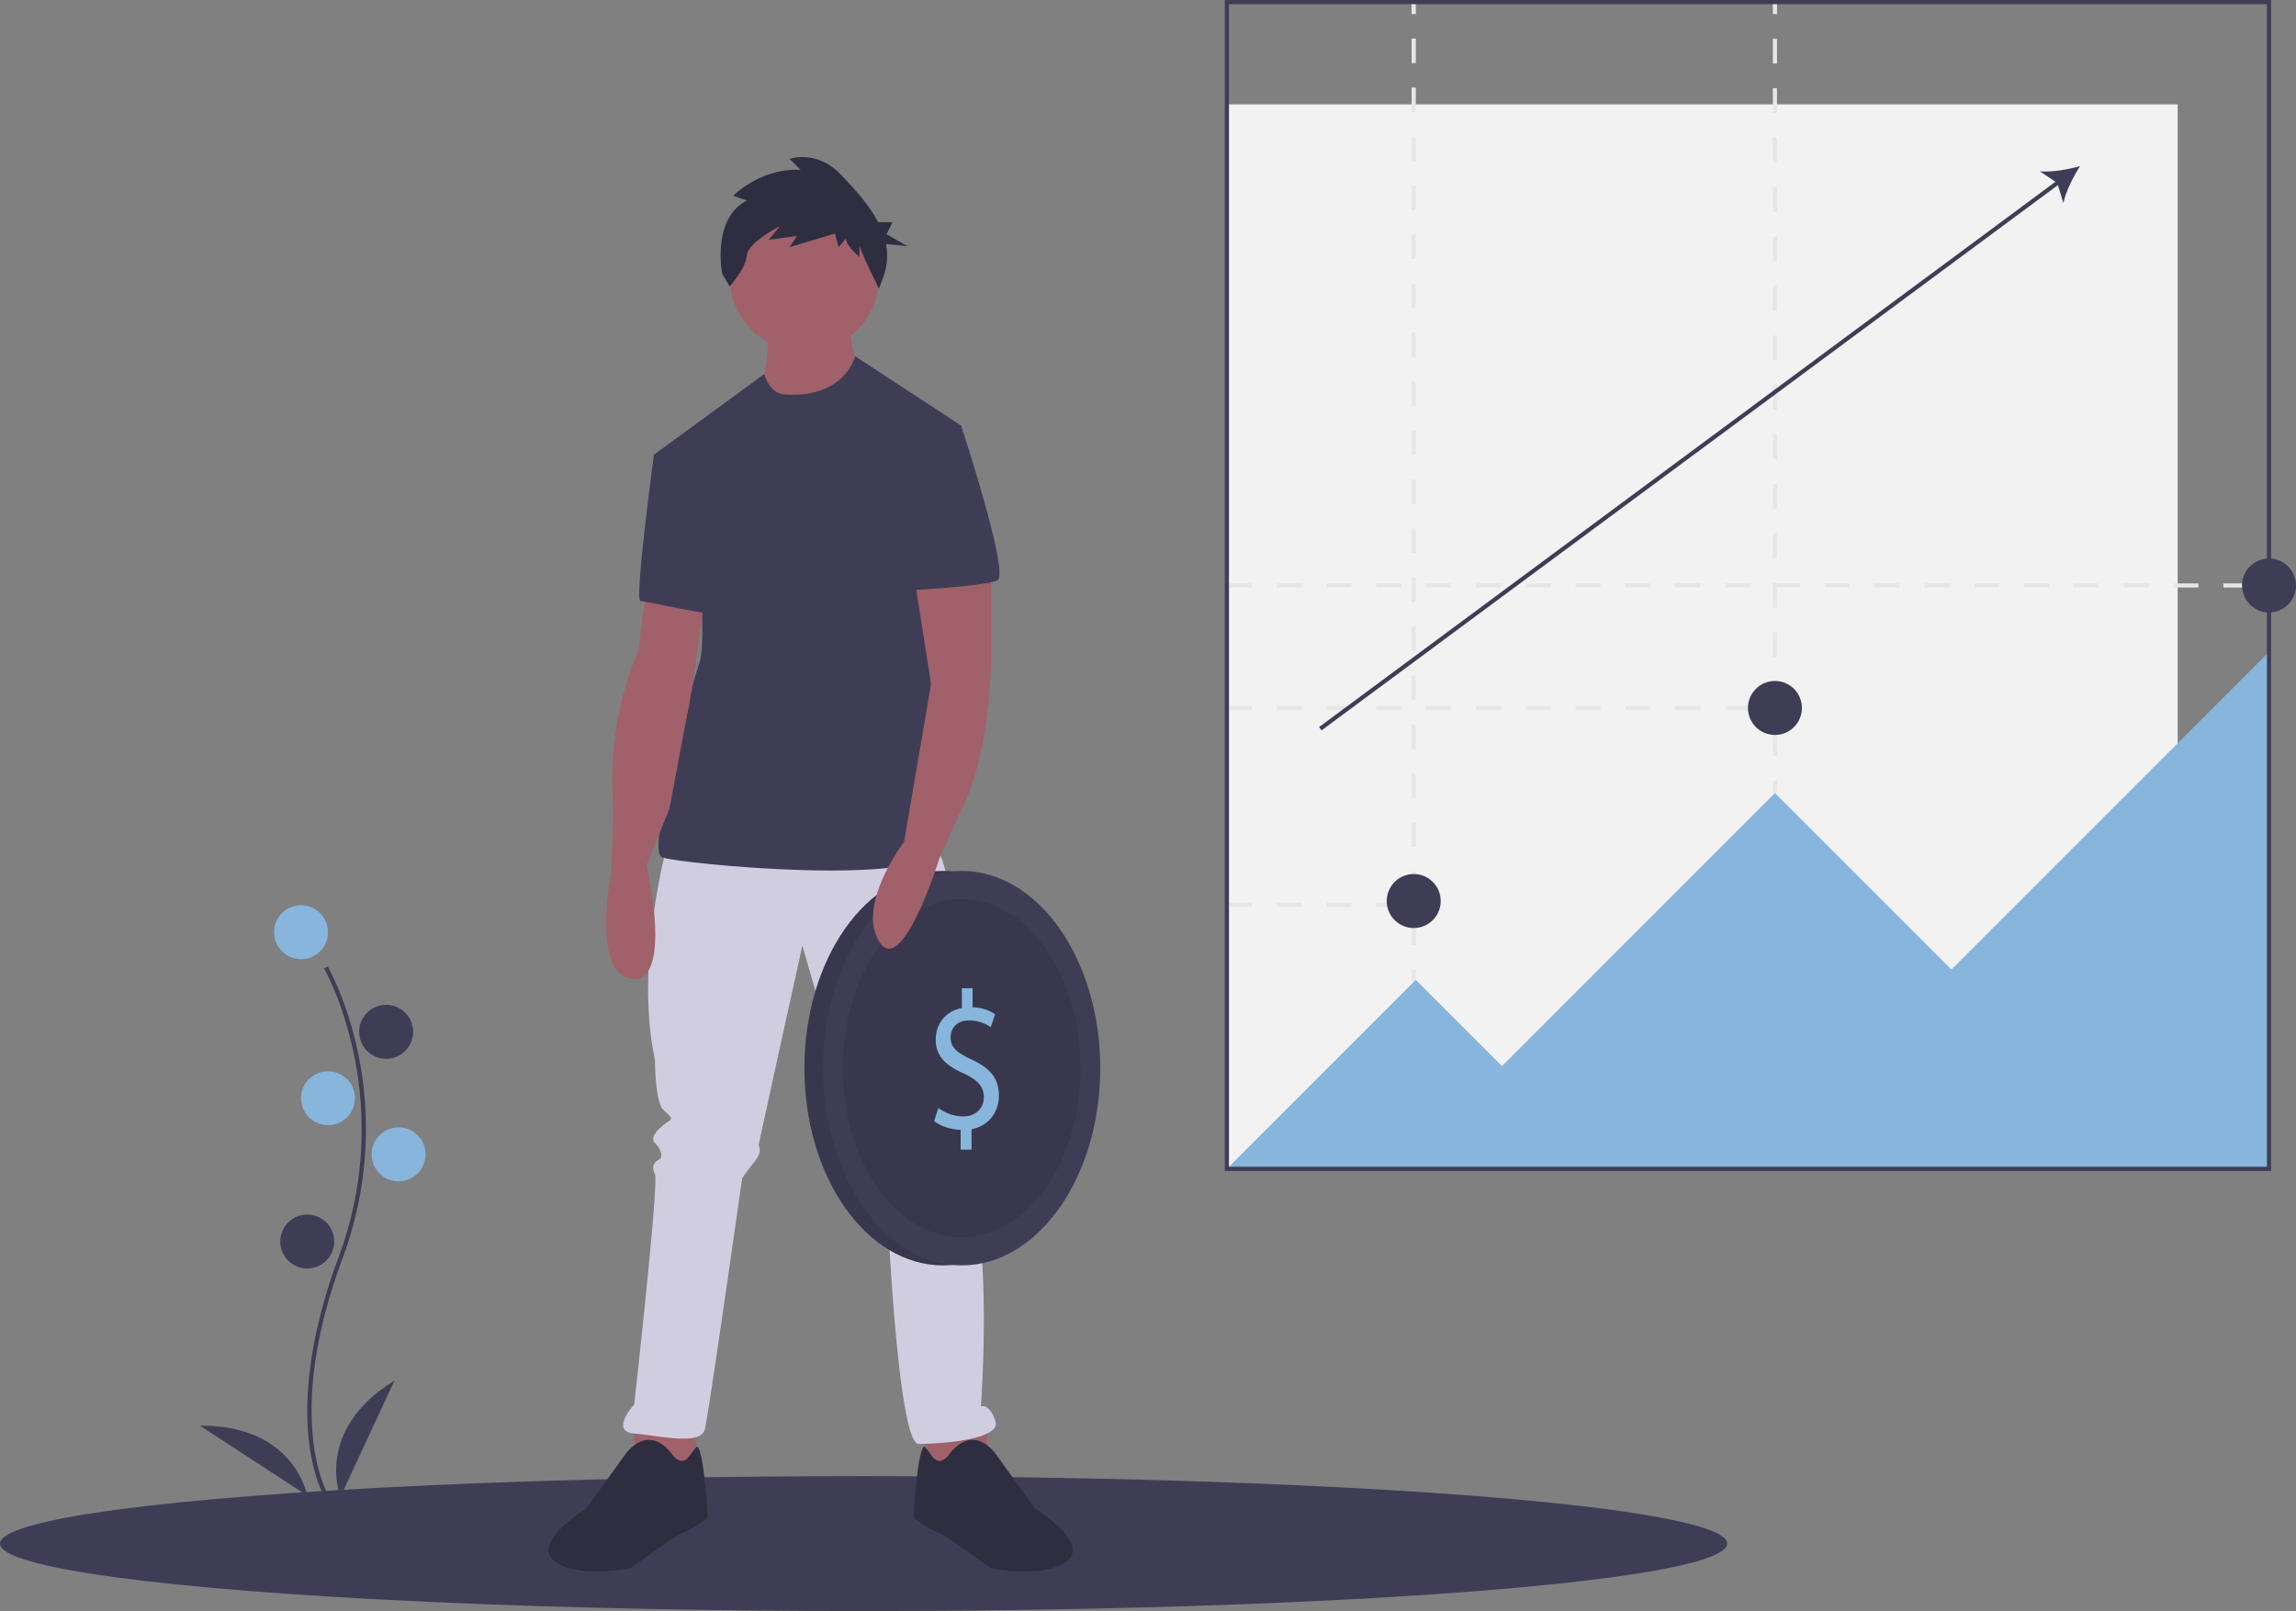 <svg id="fc5c3225-7602-4bc9-83b7-60b4757d2e45" data-name="Layer 1" xmlns="http://www.w3.org/2000/svg" width="1106" height="776" viewBox="0 0 1106 776"><rect x="0" y="0" width="1106" height="776" fill="#808080" stroke="none"/><title>invest</title><ellipse cx="416" cy="743.5" rx="416" ry="32.5" fill="#3f3d56"/><path d="M403.146,882.521c-.229-.375-5.641-9.41-7.517-28.172-1.721-17.213-.614-46.227,14.433-86.698,28.506-76.671-6.569-138.533-6.928-139.149l1.73-1.004c.091.156,9.142,15.929,14.488,41.044a179.061,179.061,0,0,1-7.416,99.807c-28.457,76.54-7.301,112.773-7.084,113.131Z" transform="translate(-247 -162)" fill="#3f3d56"/><circle cx="145" cy="449" r="13" fill="#87b5dc"/><circle cx="186" cy="497" r="13" fill="#3f3d56"/><circle cx="158" cy="529" r="13" fill="#87b5dc"/><circle cx="192" cy="556" r="13" fill="#87b5dc"/><circle cx="148" cy="598" r="13" fill="#3f3d56"/><path d="M411,883s-13-32,26-56Z" transform="translate(-247 -162)" fill="#3f3d56"/><path d="M395.012,882.42s-5.916-34.029-51.709-33.738Z" transform="translate(-247 -162)" fill="#3f3d56"/><path d="M617,317s1,26-5,32,30,27,30,27l21-33s-8-14-6-26Z" transform="translate(-247 -162)" fill="#a0616a"/><polygon points="305.5 683.5 305.5 708.5 336.5 710.5 334.5 683.5 305.5 683.5" fill="#a0616a"/><polygon points="475.5 683.5 475.5 708.5 444.5 710.5 446.5 683.5 475.5 683.5" fill="#a0616a"/><path d="M568.5,568.5s-16,58-6,104c0,0,0,20,4,24s5,4,2,6-9,7-6,10,4,7,2,8-4,3-2,7-10,111-10,111-12,13,0,14,32,6,34-2,18-121,18-121,2-3,6-8,2-7,2-8,21-96,21-96,31,108,34,110,4,2,4,5-2,5,0,8a51.953,51.953,0,0,1,3,5s5,112,15,112,40-2,37-11-7-7-7-7,7-92-10-119v-22c0-2,1-3,0-5s3-121-16-128S568.5,568.5,568.5,568.5Z" transform="translate(-247 -162)" fill="#d0cde1"/><path d="M571.5,863.5s-5-8-12-8-12,8-12,8l-18,25s-26,16-16,25,37,4,37,4,22-16,25-17,11-6,12-7-2-37-5-34.5S577.5,869.5,571.5,863.5Z" transform="translate(-247 -162)" fill="#2f2e41"/><path d="M703.5,863.5s5-8,12-8,12,8,12,8l18,25s26,16,16,25-37,4-37,4-22-16-25-17-11-6-12-7,2-37,5-34.5S697.5,869.5,703.5,863.5Z" transform="translate(-247 -162)" fill="#2f2e41"/><circle cx="387.5" cy="133.5" r="36" fill="#a0616a"/><path d="M625,352s-6.728.371-9.864-9.815L562,381l22,59s3,32,0,41-5,16-5,20-21,71-13,74,130,15,133-5-10-152-10-152l21-51-51.055-33.397S654,354,625,352Z" transform="translate(-247 -162)" fill="#3f3d56"/><path d="M558.5,444.5l-4,31s-16,33-12,77l-1,29s-10,50,10,52,7-55,7-55l11-27,11.26-60.062L586.5,449.5Z" transform="translate(-247 -162)" fill="#a0616a"/><path d="M576.5,379.5,562,381s-9.5,70.5-6.5,70.5,37,8,38,6S576.5,379.5,576.5,379.5Z" transform="translate(-247 -162)" fill="#3f3d56"/><path d="M606.724,258.598l-6.49-2.36s13.569-13.569,32.448-12.389l-5.31-5.31s12.979-4.72,24.778,7.669c6.203,6.513,13.379,14.168,17.853,22.792h6.95l-2.901,5.801,10.152,5.801-10.42-1.042a29.274,29.274,0,0,1-.986,15.025l-2.36,6.49S661,282.196,661,279.836v5.9s-6.49-5.31-6.49-8.849l-3.54,4.13-1.77-6.49L627.372,281.016l3.54-5.31-13.569,1.77,5.31-6.49s-15.339,7.669-15.929,14.159c-.59,6.49-8.259,14.749-8.259,14.749l-3.54-5.9S589.615,267.447,606.724,258.598Z" transform="translate(-247 -162)" fill="#2f2e41"/><ellipse cx="454.25" cy="514.5" rx="66.75" ry="95" fill="#3f3d56"/><ellipse cx="454.25" cy="514.5" rx="66.75" ry="95" opacity="0.1"/><ellipse cx="463.25" cy="514.5" rx="66.75" ry="95" fill="#3f3d56"/><ellipse cx="463.25" cy="514.5" rx="57.25" ry="81.479" opacity="0.1"/><path d="M709.754,715.748v-9.565c-4.835-.094-9.837-1.8-12.754-4.167l2-6.345a20.388,20.388,0,0,0,12.004,4.072c5.919,0,9.92-3.883,9.92-9.28,0-5.209-3.251-8.428-9.42-11.269-8.503-3.788-13.754-8.144-13.754-16.383,0-7.86,4.918-13.826,12.588-15.247V638h5.168v9.186a20.282,20.282,0,0,1,10.837,3.314l-2.084,6.25a18.421,18.421,0,0,0-10.503-3.22c-6.419,0-8.836,4.356-8.836,8.144,0,4.924,3.084,7.386,10.337,10.796,8.586,3.977,12.921,8.902,12.921,17.33,0,7.481-4.585,14.489-13.171,16.098v9.849Z" transform="translate(-247 -162)" fill="#87b5dc"/><path d="M724.5,433.5v41s1,50-16,81l-9,20s-18,58-29,40,12-48,12-48l13.016-76.12L687.5,440.5Z" transform="translate(-247 -162)" fill="#a0616a"/><path d="M690.5,364.5,710,367s23.5,71.5,17.5,74.5-45,5-45,5Z" transform="translate(-247 -162)" fill="#3f3d56"/><rect x="591" y="50.259" width="458" height="512.741" fill="#f2f2f2"/><path d="M922,598.814H910v-2h12Zm-24,0H886v-2h12Zm-24,0H862v-2h12Zm-24,0H838v-2h12Z" transform="translate(-247 -162)" fill="#e6e6e6"/><path d="M1090,504h-12v-2h12Zm-24,0h-12v-2h12Zm-24,0h-12v-2h12Zm-24,0h-12v-2h12Zm-24,0H982v-2h12Zm-24,0H958v-2h12Zm-24,0H934v-2h12Zm-24,0H910v-2h12Zm-24,0H886v-2h12Zm-24,0H862v-2h12Zm-24,0H838v-2h12Z" transform="translate(-247 -162)" fill="#e6e6e6"/><path d="M1330,445h-12v-2h12Zm-24,0h-12v-2h12Zm-24,0h-12v-2h12Zm-24,0h-12v-2h12Zm-24,0h-12v-2h12Zm-24,0h-12v-2h12Zm-24,0h-12v-2h12Zm-24,0h-12v-2h12Zm-24,0h-12v-2h12Zm-24,0h-12v-2h12Zm-24,0h-12v-2h12Zm-24,0h-12v-2h12Zm-24,0h-12v-2h12Zm-24,0h-12v-2h12Zm-24,0H982v-2h12Zm-24,0H958v-2h12Zm-24,0H934v-2h12Zm-24,0H910v-2h12Zm-24,0H886v-2h12Zm-24,0H862v-2h12Zm-24,0H838v-2h12Z" transform="translate(-247 -162)" fill="#e6e6e6"/><rect x="680" y="0.776" width="2" height="6" fill="#e6e6e6"/><path d="M929,617.199h-2V605.398h2Zm0-23.602h-2V581.797h2Zm0-23.602h-2v-11.8h2Zm0-23.601h-2V534.595h2Zm0-23.602h-2V510.993h2Zm0-23.602h-2v-11.8h2Zm0-23.601h-2V463.791h2Zm0-23.602h-2V440.189h2Zm0-23.602h-2v-11.8h2Zm0-23.601h-2V392.987h2Zm0-23.602h-2V369.386h2Zm0-23.601h-2V345.785h2Zm0-23.601h-2V322.184h2Zm0-23.602h-2V298.583h2Zm0-23.601h-2V274.981h2Zm0-23.601h-2V251.38h2Zm0-23.602h-2V227.779h2Zm0-23.601h-2V204.177h2Zm0-23.601h-2V180.576h2Z" transform="translate(-247 -162)" fill="#e6e6e6"/><rect x="680" y="467" width="2" height="6" fill="#e6e6e6"/><rect x="854" y="0.776" width="2" height="6" fill="#e6e6e6"/><path d="M1103,526.09h-2V514.179h2Zm0-23.821h-2V490.358h2Zm0-23.821h-2V466.537h2Zm0-23.82h-2V442.716h2Zm0-23.821h-2V418.896h2Zm0-23.821h-2V395.074h2Zm0-23.821h-2V371.253h2Zm0-23.821h-2V347.433h2Zm0-23.821h-2V323.611h2Zm0-23.821h-2V299.791h2Zm0-23.821h-2V275.97h2Zm0-23.821h-2V252.149h2Zm0-23.821h-2V228.328h2Zm0-23.821h-2V204.507h2Zm0-23.821h-2V180.686h2Z" transform="translate(-247 -162)" fill="#e6e6e6"/><rect x="854" y="376" width="2" height="6" fill="#e6e6e6"/><polygon points="591 563 682 472 723.5 513.5 855 382 940 467 1093 314 1093 563 591 563" fill="#87b5dc"/><path d="M1341,726H837V162h504Zm-502-2h500V164H839Z" transform="translate(-247 -162)" fill="#3f3d56"/><circle cx="681" cy="434" r="13" fill="#3f3d56"/><circle cx="855" cy="341" r="13" fill="#3f3d56"/><circle cx="1093" cy="282" r="13" fill="#3f3d56"/><path d="M1249,242c-5.817,1.688-13.621,2.991-19.398,2.53l7.538,5.007L882.405,512.196l1.189,1.607,354.736-262.659,2.591,8.673C1242.166,254.157,1245.69,247.073,1249,242Z" transform="translate(-247 -162)" fill="#3f3d56"/></svg>